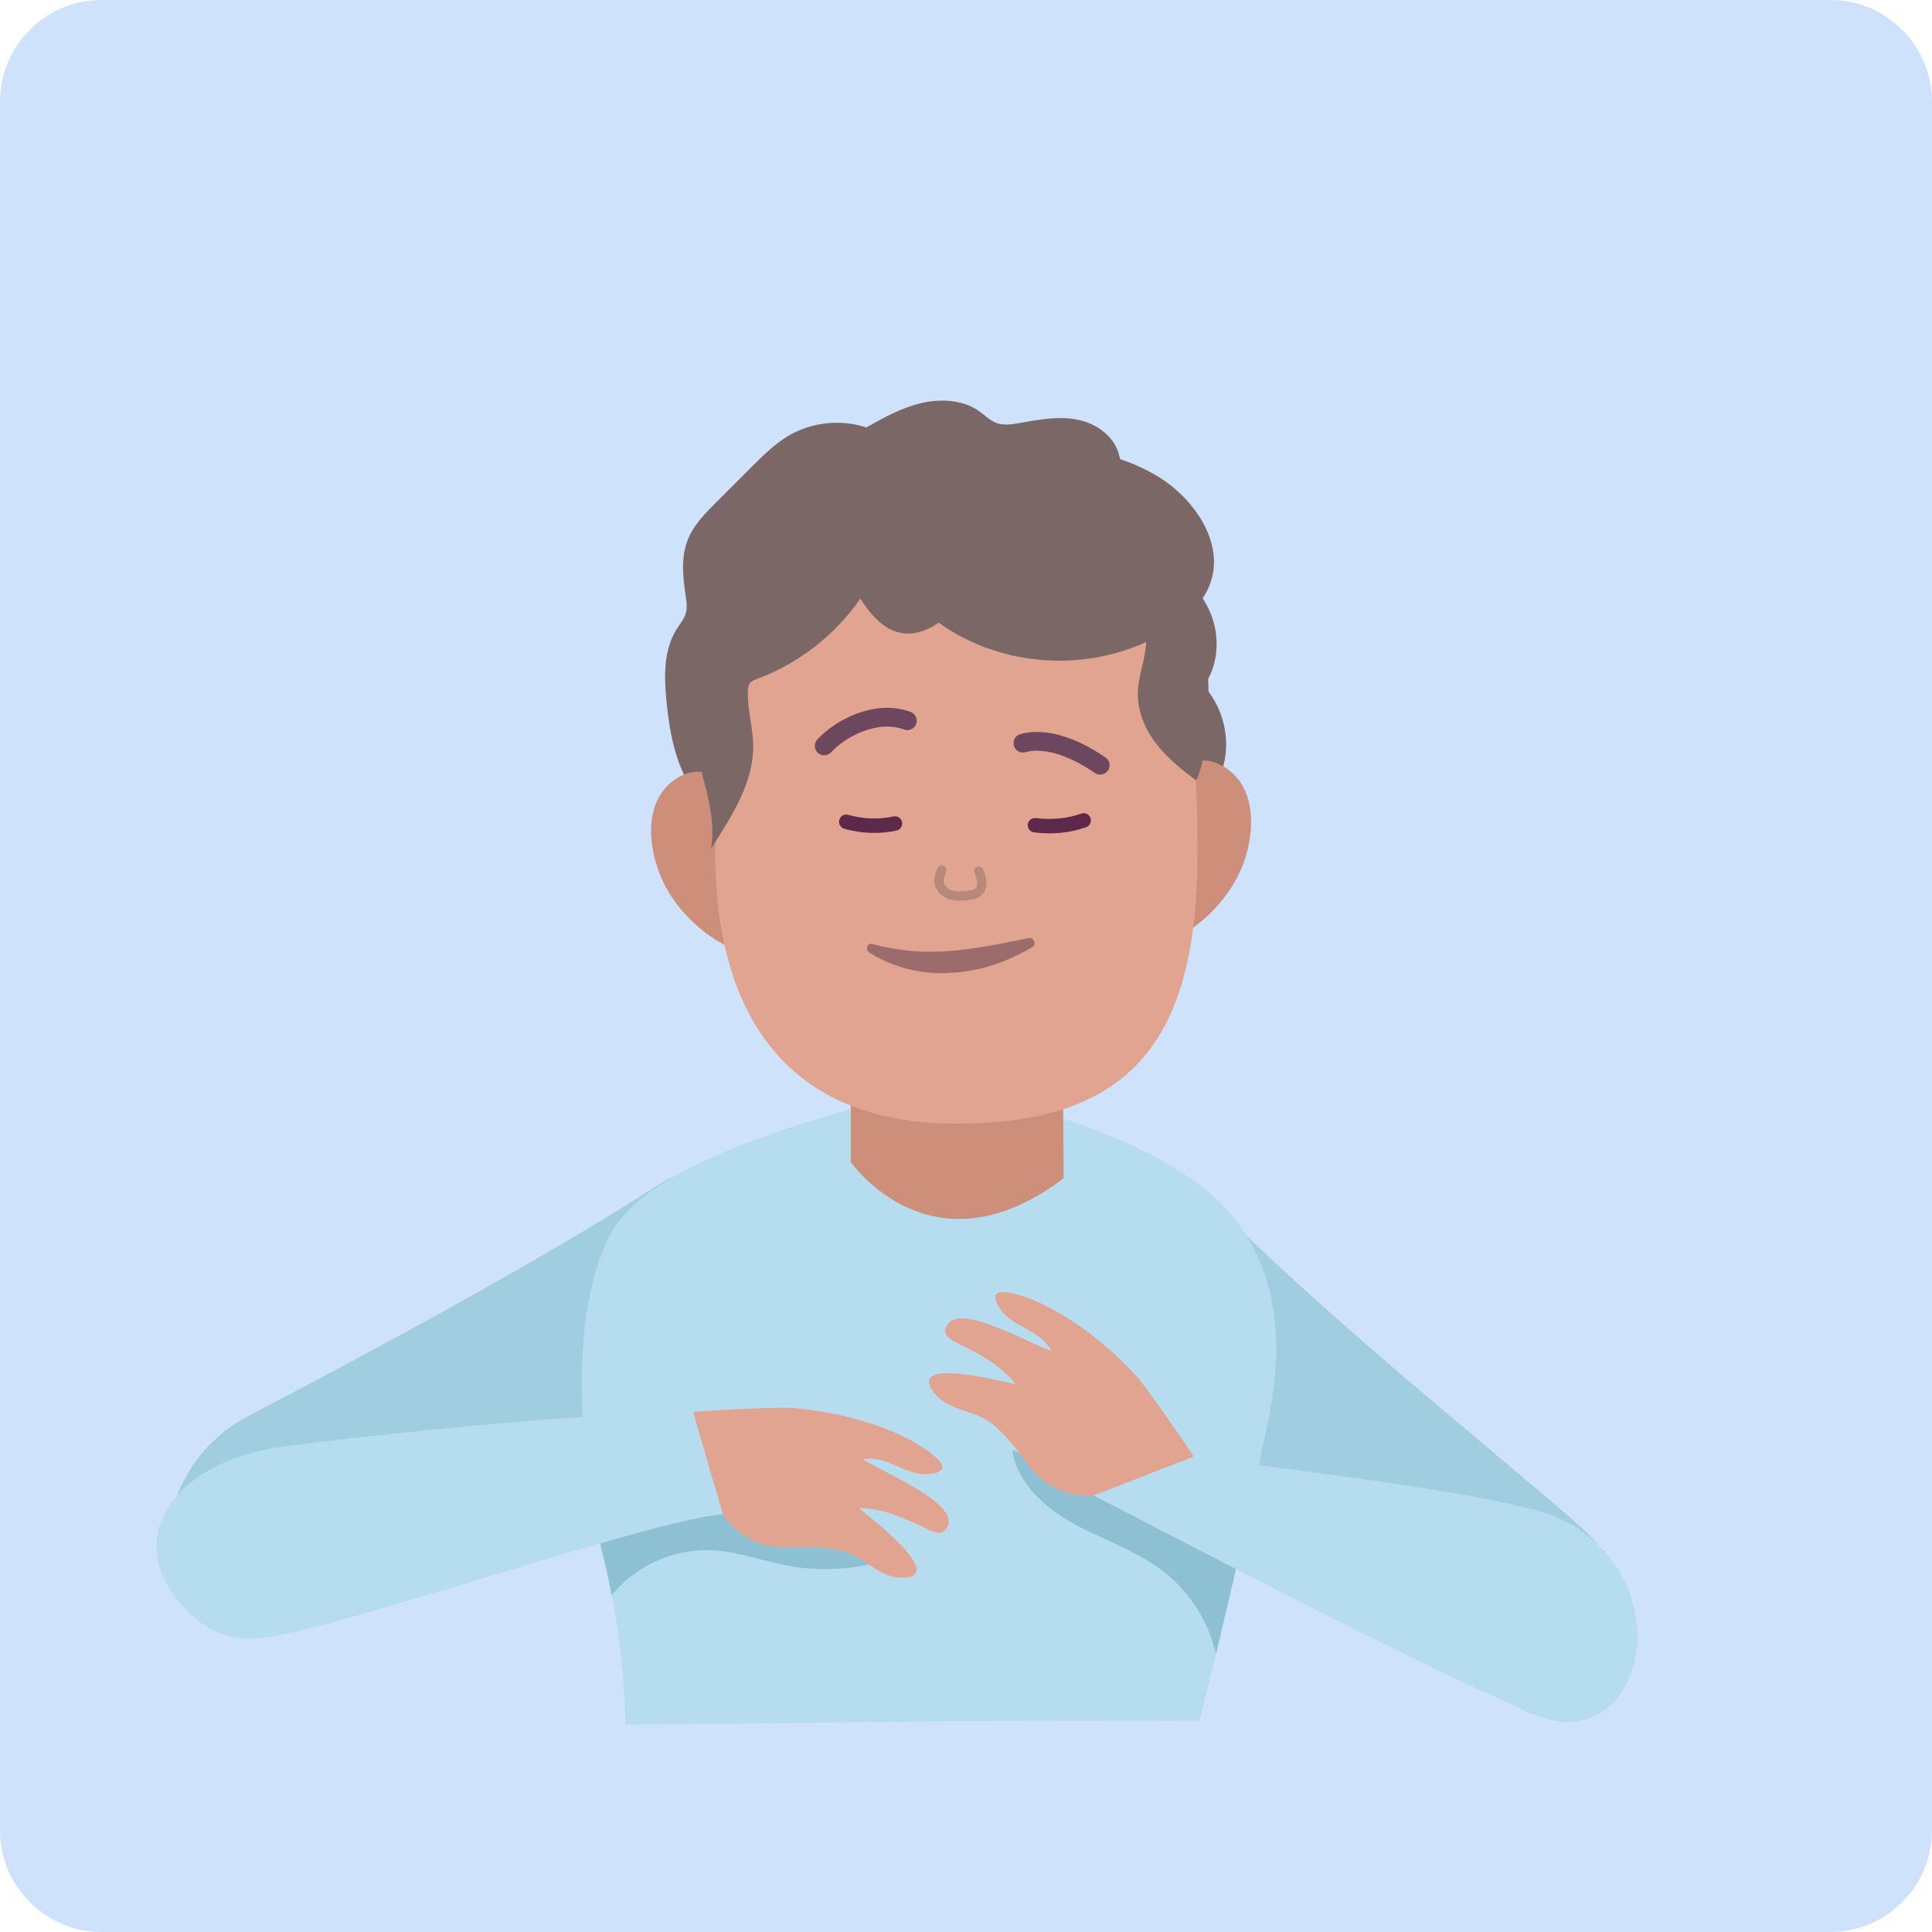 <?xml version="1.0" encoding="utf-8"?>
<!-- Generator: Adobe Illustrator 24.0.1, SVG Export Plug-In . SVG Version: 6.00 Build 0)  -->
<svg version="1.1" id="_x30_7" xmlns="http://www.w3.org/2000/svg" xmlns:xlink="http://www.w3.org/1999/xlink" x="0px" y="0px"
	 viewBox="0 0 56 56" style="enable-background:new 0 0 56 56;" xml:space="preserve">
<style type="text/css">
	.st0{fill:#CFE2FC;}
	.st1{fill:#A0CEE0;}
	.st2{fill:#B6DDEF;}
	.st3{fill:#8CC0D2;}
	.st4{fill:#CD8E7A;}
	.st5{fill:#E0A491;}
	.st6{fill:#7B6766;}
	.st7{fill:none;stroke:#B78979;stroke-width:0.269;stroke-linecap:round;stroke-miterlimit:10;}
	.st8{fill:none;stroke:#6D475D;stroke-width:0.544;stroke-linecap:round;stroke-miterlimit:10;}
	.st9{fill:none;stroke:#5C294B;stroke-width:0.419;stroke-linecap:round;stroke-miterlimit:10;}
	.st10{fill:#9C6B6C;}
</style>
<path class="st0" d="M53.05,56H2.95C1.32,56,0,54.68,0,53.05V2.95C0,1.32,1.32,0,2.95,0h50.1C54.68,0,56,1.32,56,2.95v50.1
	C56,54.68,54.68,56,53.05,56z"/>
<g>
	<g>
		<g>
			<path class="st1" d="M7.17,41.06c-1.52,0.8-2.42,2.41-2.33,4.12h0.2c0.06,1.05,1.04,1.8,2.07,1.6c3.16-0.63,12.28-4.5,15.43-5.65
				c3.57-1.31-0.06-5.16-1.74-6.73c-0.43-0.4-1.08-0.46-1.58-0.14C15.18,36.85,10.07,39.53,7.17,41.06z"/>
			<path class="st1" d="M44.36,49.66c-2.93-1.33-10.93-7.19-13.73-9.03c-3.17-2.09,0.6-5.21,2.61-6.34c0.51-0.29,1.16-0.2,1.57,0.22
				c3.34,3.44,8.33,7.41,10.81,9.57c1.29,1.13,2.03,2.44,1.54,4.09C46.69,49.19,46,50.13,44.36,49.66z"/>
			<path class="st2" d="M18.13,49.99c1.75-0.01,3.5-0.03,5.25-0.05c2.17-0.03,4.34-0.05,6.51-0.06c1.63-0.01,3.26,0.01,4.89-0.01
				c0.43-1.76,1.29-5.33,1.98-8.7c0.3-1.46,0.62-4.1-1.21-6.12c-2.31-2.53-8.22-3.52-8.22-3.52s-7.9,1.48-9.52,4.05
				c-0.9,1.43-1.44,4.82-0.3,9.57C17.89,46.76,18.1,48.38,18.13,49.99z"/>
			<path class="st3" d="M18.19,45.77c0.7-0.59,1.63-0.89,2.53-0.83c0.71,0.05,1.4,0.31,2.11,0.44c0.94,0.18,1.93,0.12,2.85-0.16
				c-2.46-1.85-5.58-2.77-8.66-2.62c0.1,0.81,0.26,1.67,0.48,2.58c0.09,0.35,0.16,0.7,0.23,1.06
				C17.87,46.06,18.03,45.91,18.19,45.77z"/>
			<path class="st3" d="M29.34,42.04c0.15,0.96,0.96,1.68,1.81,2.14c0.85,0.46,1.79,0.77,2.56,1.36c0.61,0.47,1.09,1.12,1.37,1.85
				c0.06,0.18,0.12,0.36,0.17,0.54c0.24-1.02,0.53-2.23,0.81-3.5C33.84,43.61,31.65,42.72,29.34,42.04z"/>
			<path id="XMLID_2_" class="st4" d="M24.66,26.48v7.2c0,0,2.34,3.38,6.17,0.47l-0.05-7.79L24.66,26.48z"/>
		</g>
		<g>
			<path class="st2" d="M20.08,40.91c-3.95,0.12-9.25,0.67-11.93,1.03c-3.11,0.41-4.88,2.8-2.55,4.91c0.03,0.03,0.07,0.06,0.1,0.09
				c0.46,0.39,1.05,0.59,1.65,0.56c1.89-0.06,11.3-3.41,13.6-3.61c0.01,0.01,0.01,0.02,0.02,0.03
				C20.68,42.88,20.49,41.88,20.08,40.91z"/>
			<path class="st5" d="M20.95,43.88c0.38,0.61,1.08,1,1.83,0.97c0.71-0.03,1.44,0.01,1.81,0.16c0.58,0.23,0.94,0.74,1.59,0.72
				c1.29-0.03-1.02-1.79-1.28-2.02c0.59,0,1.15,0.23,1.67,0.46c0.3,0.13,0.8,0.51,0.92-0.01c0.15-0.67-2.04-1.55-2.47-1.86
				c0.7-0.13,1.23,0.48,1.88,0.43c1.09-0.09-0.3-0.88-0.59-1.03c-0.98-0.5-2.25-0.81-3.38-0.89c-0.45-0.03-2.38,0.07-2.84,0.12
				L20.95,43.88z"/>
			<path class="st2" d="M44.68,49.78c-3.5-1.45-10.52-5.18-13-6.44c0.44-0.48,1.92-1.06,2.91-1.15c1.83,0.33,6.91,0.82,9.88,1.57
				c1.36,0.34,2.49,1.35,2.86,2.7C47.89,48.51,46.6,50.46,44.68,49.78z"/>
			<path class="st5" d="M31.72,43.34c-0.72,0.08-1.45-0.24-1.89-0.85c-0.41-0.58-0.89-1.13-1.23-1.33
				c-0.54-0.32-1.15-0.29-1.54-0.81c-0.77-1.04,2.03-0.29,2.38-0.23c-0.36-0.47-0.88-0.77-1.39-1.04c-0.29-0.16-0.89-0.33-0.55-0.73
				c0.44-0.53,2.47,0.66,2.98,0.81c-0.33-0.63-1.13-0.68-1.49-1.22c-0.59-0.91,0.89-0.3,1.18-0.16c1,0.47,2.02,1.28,2.78,2.12
				c0.3,0.34,1.4,1.92,1.65,2.32L31.72,43.34z"/>
		</g>
	</g>
	<g>
		<path class="st6" d="M19.35,20.62c-0.09-0.81-0.17-1.69,0.26-2.38c0.1-0.16,0.24-0.32,0.28-0.51c0.03-0.14,0.01-0.28-0.01-0.42
			c-0.08-0.54-0.15-1.11,0.04-1.62c0.16-0.45,0.51-0.8,0.85-1.14c0.35-0.35,0.7-0.7,1.05-1.05c0.31-0.31,0.64-0.63,1.02-0.86
			c0.67-0.4,1.52-0.5,2.27-0.25c0.51-0.29,1.04-0.58,1.61-0.71c0.58-0.13,1.22-0.09,1.69,0.26c0.15,0.11,0.29,0.25,0.47,0.32
			c0.22,0.08,0.46,0.04,0.69,0c0.54-0.1,1.1-0.2,1.64-0.1s1.07,0.46,1.22,1c0.02,0.09,0.04,0.18,0.1,0.25
			c0.07,0.09,0.19,0.11,0.3,0.13c0.66,0.15,1.23,0.63,1.5,1.25c0.27,0.62,0.22,1.37-0.12,1.95c1.05,0.6,1.39,2.16,0.68,3.14
			c0.53,0.58,0.76,1.42,0.6,2.19c-0.16,0.77-0.7,1.46-1.41,1.79c-0.25,0.11-0.51,0.19-0.76,0.31c-0.22,0.11-0.42,0.25-0.62,0.39
			c-1.86,1.24-4.19,1.73-6.4,1.43c-1.15-0.16-2.28-0.53-3.27-1.14c-0.69-0.42-1.49-0.69-2.14-1.15
			C19.82,22.97,19.5,21.84,19.35,20.62z"/>
		<path class="st4" d="M35.84,25.47c0.56-1.04,0.71-2.7-0.46-3.3c-1.17-0.6-2.1,1.08-2.1,1.08l0.09,4.13
			C34.14,27.37,35.28,26.52,35.84,25.47z"/>
		<path class="st4" d="M19.37,25.84c-0.6-1.02-0.83-2.67,0.31-3.32c1.14-0.65,2.14,0.98,2.14,0.98l0.09,4.13
			C21.14,27.66,19.97,26.86,19.37,25.84z"/>
		<path class="st5" d="M34.71,24.7c0,5.36-1.84,7.87-6.99,7.87s-6.99-3.46-6.99-7.87c0-7.65,1.4-11.03,6.99-11.03
			C33.31,13.67,34.71,17.63,34.71,24.7z"/>
		<path class="st7" d="M28.37,25.25c0.1,0.23,0.18,0.58-0.16,0.68c-0.29,0.05-0.73,0.12-0.94-0.21c-0.1-0.15-0.05-0.32,0.03-0.5"/>
		<path class="st8" d="M29.65,21.54c0.8-0.21,1.7,0.27,2.24,0.64"/>
		<path class="st8" d="M26.3,20.89c-0.9-0.33-1.93,0.21-2.41,0.73"/>
		<path class="st9" d="M24.53,23.82c0.46,0.13,0.94,0.15,1.41,0.05"/>
		<path class="st9" d="M31.41,23.78c-0.45,0.16-0.94,0.2-1.41,0.14"/>
		<path class="st6" d="M33.56,13.81c-0.89-0.54-1.93-0.8-2.96-0.75c-0.8,0.04-1.58,0.27-2.38,0.27c-0.65,0-1.29-0.15-1.94-0.22
			c-1.22-0.14-2.51,0.02-3.55,0.7c-1.21,0.64-1.94,1.64-2.18,3.04c-0.24,0.97-0.2,1.64-0.2,2.47c0,0.12-0.02,0.24-0.05,0.36
			c-0.02,0.03-0.04,0.06-0.05,0.1c-0.7,1.47,0.64,3.2,0.36,4.82c0.59-0.93,1.25-1.92,1.22-3.03c-0.01-0.52-0.18-1.04-0.15-1.56
			c0-0.07,0.01-0.14,0.05-0.2c0.05-0.07,0.13-0.1,0.21-0.13c1.2-0.44,2.26-1.27,3-2.33c0.7,1.13,1.46,1.24,2.27,0.7
			c1.73,1.24,4.09,1.44,6.01,0.56c0,0.1-0.01,0.2-0.03,0.29c-0.06,0.4-0.2,0.78-0.21,1.18c-0.01,0.57,0.24,1.13,0.6,1.56
			c0.31,0.38,0.7,0.69,1.09,0.98c0.4-0.8,0.53-3.15,0.06-5.1c0.15-0.19,0.28-0.4,0.36-0.64C35.49,15.71,34.6,14.44,33.56,13.81z"/>
		<path class="st10" d="M29.93,27.45c0.12-0.08,0.03-0.29-0.11-0.26c-0.27,0.05-0.53,0.11-0.8,0.16c-0.48,0.09-0.95,0.17-1.44,0.21
			c-0.48,0.04-0.97,0.04-1.46-0.03c-0.28-0.04-0.55-0.09-0.84-0.17c-0.15-0.04-0.21,0.18-0.07,0.26c0.27,0.17,0.57,0.3,0.86,0.4
			c0.54,0.17,1.09,0.22,1.61,0.17c0.53-0.04,1.03-0.17,1.49-0.36C29.45,27.71,29.69,27.59,29.93,27.45z"/>
	</g>
</g>
</svg>
